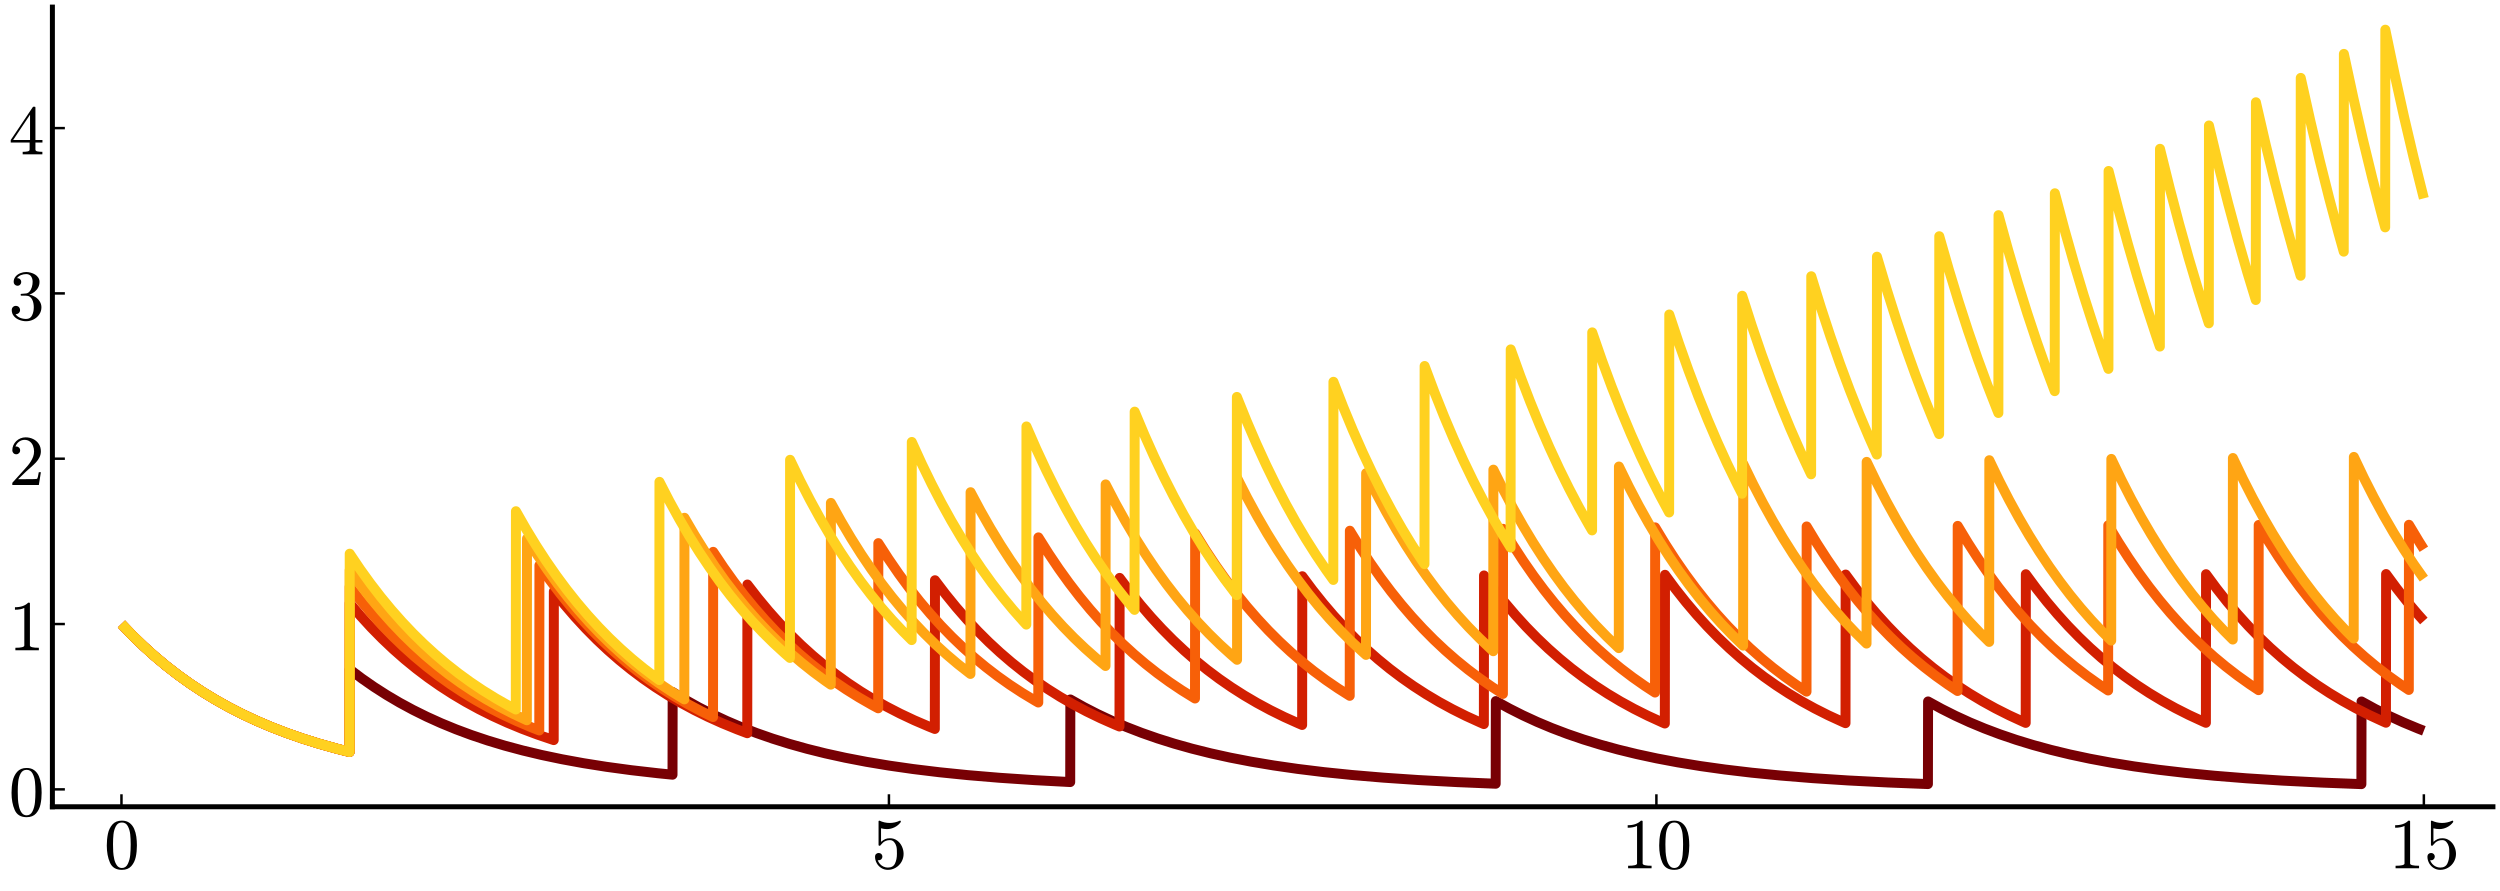 <?xml version="1.0" encoding="utf-8" standalone="no"?>
<!DOCTYPE svg PUBLIC "-//W3C//DTD SVG 1.1//EN"
  "http://www.w3.org/Graphics/SVG/1.1/DTD/svg11.dtd">
<svg xmlns:xlink="http://www.w3.org/1999/xlink" width="1002.24pt" height="357.12pt" viewBox="0 0 1002.24 357.12" xmlns="http://www.w3.org/2000/svg" version="1.1">
 <defs>
  <style type="text/css">*{stroke-linejoin: round; stroke-linecap: butt}</style>
 </defs>
 <g id="figure_1">
  <g id="patch_1">
   <path d="M 0 357.12 
L 1002.24 357.12 
L 1002.24 0 
L 0 0 
L 0 357.12 
z
" style="fill: none"/>
  </g>
  <g id="axes_1">
   <g id="patch_2">
    <path d="M 21.005 323.425 
L 999.405 323.425 
L 999.405 2.835 
L 21.005 2.835 
L 21.005 323.425 
z
" style="fill: none"/>
   </g>
   <g id="line2d_1">
    <path d="M 48.695 250.171 
L 53.064 254.714 
L 57.495 259.002 
L 62.048 263.099 
L 66.663 266.954 
L 71.402 270.622 
L 76.263 274.103 
L 81.247 277.397 
L 86.354 280.507 
L 91.646 283.469 
L 97.123 286.277 
L 102.784 288.929 
L 108.692 291.448 
L 114.845 293.827 
L 121.245 296.061 
L 127.952 298.166 
L 135.028 300.152 
L 140.136 301.45 
L 140.197 268.345 
L 140.259 268.393 
L 145.058 271.999 
L 149.981 275.416 
L 155.027 278.647 
L 160.196 281.692 
L 165.55 284.588 
L 171.088 287.33 
L 176.81 289.915 
L 182.779 292.368 
L 188.994 294.681 
L 195.517 296.87 
L 202.347 298.927 
L 209.547 300.861 
L 217.177 302.679 
L 225.238 304.369 
L 233.853 305.947 
L 243.083 307.409 
L 253.052 308.761 
L 263.882 310.001 
L 269.605 310.573 
L 269.666 277.458 
L 269.728 277.496 
L 274.835 280.599 
L 280.127 283.553 
L 285.604 286.354 
L 291.265 288.999 
L 297.172 291.511 
L 303.326 293.884 
L 309.725 296.113 
L 316.432 298.212 
L 323.509 300.193 
L 330.955 302.045 
L 338.893 303.788 
L 347.323 305.409 
L 356.368 306.918 
L 366.091 308.31 
L 376.613 309.589 
L 388.059 310.753 
L 400.673 311.808 
L 414.703 312.754 
L 429.041 313.521 
L 429.102 280.419 
L 429.164 280.455 
L 434.456 283.421 
L 439.932 286.233 
L 445.594 288.889 
L 451.501 291.411 
L 457.654 293.793 
L 464.054 296.031 
L 470.761 298.139 
L 477.838 300.128 
L 485.283 301.988 
L 493.16 303.725 
L 501.59 305.353 
L 510.574 306.86 
L 520.235 308.253 
L 530.696 309.534 
L 542.08 310.701 
L 554.633 311.761 
L 568.54 312.709 
L 584.17 313.547 
L 599.615 314.191 
L 599.676 281.066 
L 599.738 281.102 
L 605.03 284.014 
L 610.506 286.776 
L 616.229 289.411 
L 622.137 291.885 
L 628.29 294.223 
L 634.751 296.438 
L 641.52 298.522 
L 648.658 300.485 
L 656.165 302.318 
L 664.165 304.04 
L 672.656 305.64 
L 681.764 307.126 
L 691.548 308.496 
L 702.193 309.759 
L 713.823 310.911 
L 726.622 311.95 
L 740.837 312.877 
L 756.897 313.697 
L 772.896 314.327 
L 772.958 281.211 
L 773.019 281.246 
L 778.373 284.179 
L 783.911 286.956 
L 789.634 289.575 
L 795.603 292.059 
L 801.818 294.402 
L 808.279 296.599 
L 815.048 298.667 
L 822.186 300.614 
L 829.754 302.446 
L 837.754 304.153 
L 846.307 305.748 
L 855.476 307.229 
L 865.321 308.592 
L 876.028 309.846 
L 887.72 310.988 
L 900.581 312.018 
L 914.918 312.938 
L 931.102 313.749 
L 946.67 314.352 
L 946.732 281.221 
L 946.793 281.256 
L 952.147 284.188 
L 957.685 286.965 
L 963.408 289.583 
L 969.376 292.066 
L 971.715 292.975 
L 971.715 292.975 
" clip-path="url(#pe99bcd32a8)" style="fill: none; stroke: #780004; stroke-width: 4"/>
   </g>
   <g id="matplotlib.axis_1">
    <g id="xtick_1">
     <g id="line2d_2">
      <defs>
       <path id="m50294cbe0a" d="M 0 0 
L 0 -5 
" style="stroke: #000000"/>
      </defs>
      <g>
       <use xlink:href="#m50294cbe0a" x="48.695" y="323.425" style="stroke: #000000"/>
      </g>
     </g>
     <g id="text_1">
      <!-- $0$ -->
      <g transform="translate(41.695 348.201) scale(0.28 -0.28)">
       <defs>
        <path id="Cmr10-30" d="M 1600 -141 
Q 816 -141 533 504 
Q 250 1150 250 2041 
Q 250 2597 351 3087 
Q 453 3578 754 3920 
Q 1056 4263 1600 4263 
Q 2022 4263 2290 4056 
Q 2559 3850 2700 3523 
Q 2841 3197 2892 2823 
Q 2944 2450 2944 2041 
Q 2944 1491 2842 1011 
Q 2741 531 2444 195 
Q 2147 -141 1600 -141 
z
M 1600 25 
Q 1956 25 2131 390 
Q 2306 756 2347 1200 
Q 2388 1644 2388 2144 
Q 2388 2625 2347 3031 
Q 2306 3438 2132 3767 
Q 1959 4097 1600 4097 
Q 1238 4097 1063 3765 
Q 888 3434 847 3029 
Q 806 2625 806 2144 
Q 806 1788 823 1472 
Q 841 1156 916 820 
Q 991 484 1158 254 
Q 1325 25 1600 25 
z
" transform="scale(0.016)"/>
       </defs>
       <use xlink:href="#Cmr10-30" transform="translate(0 0.391)"/>
      </g>
     </g>
    </g>
    <g id="xtick_2">
     <g id="line2d_3">
      <g>
       <use xlink:href="#m50294cbe0a" x="356.368" y="323.425" style="stroke: #000000"/>
      </g>
     </g>
     <g id="text_2">
      <!-- $5$ -->
      <g transform="translate(349.368 348.201) scale(0.28 -0.28)">
       <defs>
        <path id="Cmr10-35" d="M 556 728 
Q 622 541 758 387 
Q 894 234 1080 148 
Q 1266 63 1466 63 
Q 1928 63 2103 422 
Q 2278 781 2278 1294 
Q 2278 1516 2270 1667 
Q 2263 1819 2228 1959 
Q 2169 2184 2020 2353 
Q 1872 2522 1656 2522 
Q 1441 2522 1286 2456 
Q 1131 2391 1034 2303 
Q 938 2216 863 2119 
Q 788 2022 769 2016 
L 697 2016 
Q 681 2016 657 2036 
Q 634 2056 634 2075 
L 634 4213 
Q 634 4228 654 4245 
Q 675 4263 697 4263 
L 716 4263 
Q 1147 4056 1631 4056 
Q 2106 4056 2547 4263 
L 2566 4263 
Q 2588 4263 2606 4247 
Q 2625 4231 2625 4213 
L 2625 4153 
Q 2625 4122 2613 4122 
Q 2394 3831 2064 3668 
Q 1734 3506 1381 3506 
Q 1125 3506 856 3578 
L 856 2369 
Q 1069 2541 1236 2614 
Q 1403 2688 1663 2688 
Q 2016 2688 2295 2484 
Q 2575 2281 2725 1954 
Q 2875 1628 2875 1288 
Q 2875 903 2686 575 
Q 2497 247 2172 53 
Q 1847 -141 1466 -141 
Q 1150 -141 886 21 
Q 622 184 470 459 
Q 319 734 319 1044 
Q 319 1188 412 1278 
Q 506 1369 647 1369 
Q 788 1369 883 1276 
Q 978 1184 978 1044 
Q 978 906 883 811 
Q 788 716 647 716 
Q 625 716 597 720 
Q 569 725 556 728 
z
" transform="scale(0.016)"/>
       </defs>
       <use xlink:href="#Cmr10-35" transform="translate(0 0.391)"/>
      </g>
     </g>
    </g>
    <g id="xtick_3">
     <g id="line2d_4">
      <g>
       <use xlink:href="#m50294cbe0a" x="664.042" y="323.425" style="stroke: #000000"/>
      </g>
     </g>
     <g id="text_3">
      <!-- $10$ -->
      <g transform="translate(650.042 348.201) scale(0.28 -0.28)">
       <defs>
        <path id="Cmr10-31" d="M 594 0 
L 594 225 
Q 1394 225 1394 428 
L 1394 3788 
Q 1063 3628 556 3628 
L 556 3853 
Q 1341 3853 1741 4263 
L 1831 4263 
Q 1853 4263 1873 4245 
Q 1894 4228 1894 4206 
L 1894 428 
Q 1894 225 2694 225 
L 2694 0 
L 594 0 
z
" transform="scale(0.016)"/>
       </defs>
       <use xlink:href="#Cmr10-31" transform="translate(0 0.391)"/>
       <use xlink:href="#Cmr10-30" transform="translate(50 0.391)"/>
      </g>
     </g>
    </g>
    <g id="xtick_4">
     <g id="line2d_5">
      <g>
       <use xlink:href="#m50294cbe0a" x="971.715" y="323.425" style="stroke: #000000"/>
      </g>
     </g>
     <g id="text_4">
      <!-- $15$ -->
      <g transform="translate(957.715 348.201) scale(0.28 -0.28)">
       <use xlink:href="#Cmr10-31" transform="translate(0 0.391)"/>
       <use xlink:href="#Cmr10-35" transform="translate(50 0.391)"/>
      </g>
     </g>
    </g>
   </g>
   <g id="matplotlib.axis_2">
    <g id="ytick_1">
     <g id="line2d_6">
      <defs>
       <path id="m5286bf1b55" d="M 0 0 
L 5 0 
" style="stroke: #000000"/>
      </defs>
      <g>
       <use xlink:href="#m5286bf1b55" x="21.005" y="316.446" style="stroke: #000000"/>
      </g>
     </g>
     <g id="text_5">
      <!-- $0$ -->
      <g transform="translate(3.505 327.084) scale(0.28 -0.28)">
       <use xlink:href="#Cmr10-30" transform="translate(0 0.391)"/>
      </g>
     </g>
    </g>
    <g id="ytick_2">
     <g id="line2d_7">
      <g>
       <use xlink:href="#m5286bf1b55" x="21.005" y="250.171" style="stroke: #000000"/>
      </g>
     </g>
     <g id="text_6">
      <!-- $1$ -->
      <g transform="translate(3.505 260.809) scale(0.28 -0.28)">
       <use xlink:href="#Cmr10-31" transform="translate(0 0.391)"/>
      </g>
     </g>
    </g>
    <g id="ytick_3">
     <g id="line2d_8">
      <g>
       <use xlink:href="#m5286bf1b55" x="21.005" y="183.896" style="stroke: #000000"/>
      </g>
     </g>
     <g id="text_7">
      <!-- $2$ -->
      <g transform="translate(3.505 194.534) scale(0.28 -0.28)">
       <defs>
        <path id="Cmr10-32" d="M 319 0 
L 319 172 
Q 319 188 331 206 
L 1325 1306 
Q 1550 1550 1690 1715 
Q 1831 1881 1968 2097 
Q 2106 2313 2186 2536 
Q 2266 2759 2266 3009 
Q 2266 3272 2169 3511 
Q 2072 3750 1880 3894 
Q 1688 4038 1416 4038 
Q 1138 4038 916 3870 
Q 694 3703 603 3438 
Q 628 3444 672 3444 
Q 816 3444 917 3347 
Q 1019 3250 1019 3097 
Q 1019 2950 917 2848 
Q 816 2747 672 2747 
Q 522 2747 420 2851 
Q 319 2956 319 3097 
Q 319 3338 409 3548 
Q 500 3759 670 3923 
Q 841 4088 1055 4175 
Q 1269 4263 1509 4263 
Q 1875 4263 2190 4108 
Q 2506 3953 2690 3670 
Q 2875 3388 2875 3009 
Q 2875 2731 2753 2481 
Q 2631 2231 2440 2026 
Q 2250 1822 1953 1562 
Q 1656 1303 1563 1216 
L 838 519 
L 1453 519 
Q 1906 519 2211 526 
Q 2516 534 2534 550 
Q 2609 631 2688 1141 
L 2875 1141 
L 2694 0 
L 319 0 
z
" transform="scale(0.016)"/>
       </defs>
       <use xlink:href="#Cmr10-32" transform="translate(0 0.391)"/>
      </g>
     </g>
    </g>
    <g id="ytick_4">
     <g id="line2d_9">
      <g>
       <use xlink:href="#m5286bf1b55" x="21.005" y="117.622" style="stroke: #000000"/>
      </g>
     </g>
     <g id="text_8">
      <!-- $3$ -->
      <g transform="translate(3.505 128.259) scale(0.28 -0.28)">
       <defs>
        <path id="Cmr10-33" d="M 609 494 
Q 759 275 1012 169 
Q 1266 63 1556 63 
Q 1928 63 2084 380 
Q 2241 697 2241 1100 
Q 2241 1281 2208 1462 
Q 2175 1644 2097 1800 
Q 2019 1956 1883 2050 
Q 1747 2144 1550 2144 
L 1125 2144 
Q 1069 2144 1069 2203 
L 1069 2259 
Q 1069 2309 1125 2309 
L 1478 2338 
Q 1703 2338 1851 2506 
Q 2000 2675 2069 2917 
Q 2138 3159 2138 3378 
Q 2138 3684 1994 3881 
Q 1850 4078 1556 4078 
Q 1313 4078 1091 3986 
Q 869 3894 738 3706 
Q 750 3709 759 3711 
Q 769 3713 781 3713 
Q 925 3713 1022 3613 
Q 1119 3513 1119 3372 
Q 1119 3234 1022 3134 
Q 925 3034 781 3034 
Q 641 3034 541 3134 
Q 441 3234 441 3372 
Q 441 3647 606 3850 
Q 772 4053 1033 4158 
Q 1294 4263 1556 4263 
Q 1750 4263 1965 4205 
Q 2181 4147 2356 4039 
Q 2531 3931 2642 3762 
Q 2753 3594 2753 3378 
Q 2753 3109 2633 2881 
Q 2513 2653 2303 2487 
Q 2094 2322 1844 2241 
Q 2122 2188 2372 2031 
Q 2622 1875 2773 1631 
Q 2925 1388 2925 1106 
Q 2925 753 2731 467 
Q 2538 181 2222 20 
Q 1906 -141 1556 -141 
Q 1256 -141 954 -26 
Q 653 88 461 316 
Q 269 544 269 863 
Q 269 1022 375 1128 
Q 481 1234 641 1234 
Q 744 1234 830 1186 
Q 916 1138 964 1050 
Q 1013 963 1013 863 
Q 1013 706 903 600 
Q 794 494 641 494 
L 609 494 
z
" transform="scale(0.016)"/>
       </defs>
       <use xlink:href="#Cmr10-33" transform="translate(0 0.391)"/>
      </g>
     </g>
    </g>
    <g id="ytick_5">
     <g id="line2d_10">
      <g>
       <use xlink:href="#m5286bf1b55" x="21.005" y="51.347" style="stroke: #000000"/>
      </g>
     </g>
     <g id="text_9">
      <!-- $4$ -->
      <g transform="translate(3.505 61.985) scale(0.28 -0.28)">
       <defs>
        <path id="Cmr10-34" d="M 178 1056 
L 178 1281 
L 2156 4231 
Q 2178 4263 2222 4263 
L 2316 4263 
Q 2388 4263 2388 4191 
L 2388 1281 
L 3016 1281 
L 3016 1056 
L 2388 1056 
L 2388 428 
Q 2388 297 2575 261 
Q 2763 225 3009 225 
L 3009 0 
L 1247 0 
L 1247 225 
Q 1494 225 1681 261 
Q 1869 297 1869 428 
L 1869 1056 
L 178 1056 
z
M 391 1281 
L 1906 1281 
L 1906 3547 
L 391 1281 
z
" transform="scale(0.016)"/>
       </defs>
       <use xlink:href="#Cmr10-34" transform="translate(0 0.391)"/>
      </g>
     </g>
    </g>
   </g>
   <g id="line2d_11">
    <path d="M 48.695 250.171 
L 53.064 254.714 
L 57.495 259.002 
L 62.048 263.099 
L 66.663 266.954 
L 71.402 270.622 
L 76.263 274.103 
L 81.247 277.397 
L 86.354 280.507 
L 91.646 283.469 
L 97.123 286.277 
L 102.784 288.929 
L 108.692 291.448 
L 114.845 293.827 
L 121.245 296.061 
L 127.952 298.166 
L 135.028 300.152 
L 140.136 301.45 
L 140.197 241.85 
L 140.259 241.925 
L 144.505 246.893 
L 148.812 251.595 
L 153.181 256.04 
L 157.673 260.293 
L 162.227 264.298 
L 166.903 268.114 
L 171.641 271.696 
L 176.503 275.095 
L 181.549 278.351 
L 186.717 281.42 
L 192.071 284.339 
L 197.609 287.102 
L 203.332 289.708 
L 209.301 292.18 
L 215.516 294.511 
L 221.977 296.697 
L 222.038 237.095 
L 222.1 237.174 
L 226.284 242.386 
L 230.53 247.324 
L 234.838 251.997 
L 239.268 256.474 
L 243.76 260.696 
L 248.314 264.672 
L 252.99 268.461 
L 257.79 272.062 
L 262.713 275.474 
L 267.759 278.7 
L 272.927 281.741 
L 278.281 284.633 
L 283.819 287.371 
L 289.542 289.953 
L 295.511 292.402 
L 299.572 293.938 
L 299.633 234.34 
L 299.695 234.422 
L 303.879 239.814 
L 308.125 244.923 
L 312.433 249.759 
L 316.802 254.329 
L 321.232 258.645 
L 325.786 262.768 
L 330.401 266.646 
L 335.139 270.337 
L 340 273.839 
L 344.985 277.154 
L 350.092 280.284 
L 355.384 283.264 
L 360.86 286.089 
L 366.522 288.758 
L 372.367 291.267 
L 374.767 292.23 
L 374.829 232.623 
L 374.89 232.707 
L 379.075 238.212 
L 383.321 243.428 
L 387.628 248.364 
L 391.997 253.03 
L 396.427 257.436 
L 400.919 261.59 
L 405.535 265.554 
L 410.211 269.278 
L 415.011 272.818 
L 419.934 276.172 
L 424.98 279.343 
L 430.21 282.366 
L 435.625 285.237 
L 441.225 287.952 
L 447.009 290.508 
L 448.793 291.249 
L 448.855 231.68 
L 448.917 231.764 
L 453.101 237.331 
L 457.285 242.532 
L 461.531 247.46 
L 465.839 252.124 
L 470.269 256.593 
L 474.761 260.806 
L 479.315 264.775 
L 483.991 268.556 
L 488.791 272.15 
L 493.714 275.555 
L 498.76 278.775 
L 503.928 281.81 
L 509.282 284.696 
L 514.82 287.428 
L 520.543 290.005 
L 522.02 290.632 
L 522.081 231.011 
L 522.143 231.097 
L 526.266 236.628 
L 530.45 241.875 
L 534.696 246.847 
L 539.003 251.552 
L 543.372 256 
L 547.864 260.255 
L 552.418 264.263 
L 557.094 268.082 
L 561.833 271.666 
L 566.694 275.068 
L 571.74 278.325 
L 576.909 281.397 
L 582.262 284.317 
L 587.8 287.082 
L 593.523 289.69 
L 594.877 290.272 
L 594.938 230.703 
L 595 230.789 
L 599.123 236.34 
L 603.307 241.606 
L 607.553 246.596 
L 611.86 251.318 
L 616.229 255.782 
L 620.721 260.053 
L 625.275 264.075 
L 629.951 267.908 
L 634.69 271.505 
L 639.551 274.919 
L 644.535 278.15 
L 649.704 281.235 
L 655.058 284.169 
L 660.596 286.947 
L 666.318 289.567 
L 667.426 290.046 
L 667.488 230.439 
L 667.549 230.525 
L 671.672 236.093 
L 675.856 241.376 
L 680.102 246.381 
L 684.41 251.118 
L 688.779 255.595 
L 693.271 259.879 
L 697.824 263.914 
L 702.501 267.758 
L 707.239 271.367 
L 712.1 274.791 
L 717.084 278.032 
L 722.253 281.127 
L 727.545 284.037 
L 733.022 286.797 
L 738.745 289.43 
L 739.852 289.912 
L 739.914 230.338 
L 739.975 230.424 
L 744.098 235.999 
L 748.283 241.287 
L 752.528 246.299 
L 756.836 251.041 
L 761.205 255.524 
L 765.697 259.813 
L 770.25 263.852 
L 774.927 267.701 
L 779.665 271.314 
L 784.526 274.742 
L 789.511 277.987 
L 794.68 281.085 
L 799.972 283.999 
L 805.448 286.762 
L 811.171 289.398 
L 812.094 289.801 
L 812.155 230.209 
L 812.217 230.296 
L 816.34 235.879 
L 820.524 241.175 
L 824.77 246.194 
L 829.077 250.943 
L 833.446 255.433 
L 837.877 259.671 
L 842.43 263.721 
L 847.046 267.531 
L 851.784 271.156 
L 856.645 274.596 
L 861.629 277.852 
L 866.798 280.962 
L 872.09 283.886 
L 877.567 286.658 
L 883.228 289.277 
L 884.336 289.761 
L 884.397 230.195 
L 884.459 230.281 
L 888.581 235.865 
L 892.766 241.162 
L 897.012 246.181 
L 901.319 250.932 
L 905.688 255.422 
L 910.119 259.661 
L 914.672 263.712 
L 919.287 267.522 
L 924.025 271.148 
L 928.887 274.589 
L 933.871 277.845 
L 939.04 280.955 
L 944.332 283.88 
L 949.808 286.653 
L 955.47 289.272 
L 956.516 289.73 
L 956.577 230.134 
L 956.639 230.22 
L 960.762 235.808 
L 964.946 241.109 
L 969.192 246.132 
L 971.715 248.957 
L 971.715 248.957 
" clip-path="url(#pe99bcd32a8)" style="fill: none; stroke: #d21f01; stroke-width: 4"/>
   </g>
   <g id="patch_3">
    <path d="M 21.005 323.425 
L 21.005 2.835 
" style="fill: none; stroke: #000000; stroke-width: 2; stroke-linejoin: miter; stroke-linecap: square"/>
   </g>
   <g id="patch_4">
    <path d="M 21.005 323.425 
L 999.405 323.425 
" style="fill: none; stroke: #000000; stroke-width: 2; stroke-linejoin: miter; stroke-linecap: square"/>
   </g>
   <g id="line2d_12">
    <path d="M 48.695 250.171 
L 53.064 254.714 
L 57.495 259.002 
L 62.048 263.099 
L 66.663 266.954 
L 71.402 270.622 
L 76.263 274.103 
L 81.247 277.397 
L 86.354 280.507 
L 91.646 283.469 
L 97.123 286.277 
L 102.784 288.929 
L 108.692 291.448 
L 114.845 293.827 
L 121.245 296.061 
L 127.952 298.166 
L 135.028 300.152 
L 140.136 301.45 
L 140.197 235.226 
L 140.259 235.307 
L 144.443 240.641 
L 148.689 245.695 
L 152.996 250.479 
L 157.365 255 
L 161.796 259.269 
L 166.349 263.347 
L 170.965 267.184 
L 175.703 270.834 
L 180.564 274.299 
L 185.548 277.578 
L 190.656 280.674 
L 195.948 283.622 
L 201.424 286.417 
L 207.085 289.056 
L 212.993 291.564 
L 216.193 292.824 
L 216.254 226.617 
L 216.316 226.707 
L 220.438 232.522 
L 224.623 238.04 
L 228.869 243.267 
L 233.115 248.146 
L 237.483 252.827 
L 241.914 257.247 
L 246.406 261.414 
L 251.021 265.391 
L 255.698 269.127 
L 260.497 272.678 
L 265.42 276.043 
L 270.466 279.224 
L 275.697 282.257 
L 281.112 285.137 
L 285.85 287.457 
L 285.911 221.233 
L 285.973 221.328 
L 290.034 227.403 
L 294.157 233.174 
L 298.341 238.648 
L 302.587 243.835 
L 306.895 248.744 
L 311.264 253.384 
L 315.694 257.765 
L 320.186 261.896 
L 324.801 265.838 
L 329.478 269.541 
L 334.277 273.061 
L 339.2 276.396 
L 344.308 279.586 
L 349.538 282.59 
L 352.061 283.95 
L 352.123 217.743 
L 352.184 217.842 
L 356.245 224.139 
L 360.368 230.121 
L 364.491 235.715 
L 368.675 241.023 
L 372.921 246.051 
L 377.229 250.81 
L 381.598 255.309 
L 386.028 259.556 
L 390.582 263.614 
L 395.197 267.431 
L 399.935 271.064 
L 404.796 274.511 
L 409.78 277.774 
L 414.949 280.89 
L 416.242 281.629 
L 416.303 215.438 
L 416.365 215.539 
L 420.426 221.984 
L 424.487 228.017 
L 428.61 233.747 
L 432.794 239.184 
L 437.04 244.335 
L 441.348 249.21 
L 445.717 253.819 
L 450.147 258.169 
L 454.639 262.272 
L 459.254 266.186 
L 463.992 269.911 
L 468.792 273.403 
L 473.715 276.712 
L 478.822 279.877 
L 479.068 280.023 
L 479.13 213.802 
L 479.192 213.905 
L 483.253 220.454 
L 487.314 226.585 
L 491.437 232.408 
L 495.621 237.933 
L 499.867 243.168 
L 504.113 248.053 
L 508.482 252.741 
L 512.913 257.166 
L 517.405 261.34 
L 522.02 265.321 
L 526.696 269.063 
L 531.496 272.618 
L 536.419 275.988 
L 541.095 278.949 
L 541.157 212.768 
L 541.218 212.871 
L 545.28 219.487 
L 549.341 225.679 
L 553.464 231.561 
L 557.648 237.142 
L 561.833 242.355 
L 566.078 247.295 
L 570.386 251.97 
L 574.816 256.449 
L 579.308 260.673 
L 583.862 264.651 
L 588.539 268.442 
L 593.338 272.044 
L 598.261 275.457 
L 602.507 278.19 
L 602.568 212.005 
L 602.63 212.11 
L 606.63 218.676 
L 610.691 224.92 
L 614.814 230.852 
L 618.937 236.399 
L 623.121 241.661 
L 627.367 246.647 
L 631.674 251.366 
L 636.043 255.826 
L 640.535 260.094 
L 645.089 264.113 
L 649.766 267.943 
L 654.504 271.538 
L 659.365 274.949 
L 663.488 277.638 
L 663.549 211.422 
L 663.611 211.527 
L 667.611 218.13 
L 671.672 224.409 
L 675.795 230.374 
L 679.918 235.951 
L 684.102 241.243 
L 688.348 246.257 
L 692.655 251.002 
L 697.024 255.488 
L 701.516 259.779 
L 706.07 263.821 
L 710.685 267.624 
L 715.423 271.242 
L 720.284 274.676 
L 724.222 277.265 
L 724.284 211.056 
L 724.346 211.162 
L 728.345 217.788 
L 732.407 224.089 
L 736.529 230.074 
L 740.652 235.671 
L 744.837 240.981 
L 749.082 246.013 
L 753.39 250.775 
L 757.759 255.276 
L 762.189 259.525 
L 766.743 263.585 
L 771.358 267.405 
L 776.096 271.039 
L 780.957 274.488 
L 784.773 277.011 
L 784.834 210.822 
L 784.896 210.927 
L 788.895 217.568 
L 792.957 223.883 
L 797.079 229.882 
L 801.202 235.491 
L 805.387 240.813 
L 809.633 245.856 
L 813.94 250.628 
L 818.309 255.139 
L 822.739 259.398 
L 827.293 263.467 
L 831.908 267.295 
L 836.646 270.938 
L 841.507 274.395 
L 845.138 276.804 
L 845.2 210.583 
L 845.261 210.689 
L 849.261 217.344 
L 853.322 223.674 
L 857.445 229.686 
L 861.568 235.308 
L 865.752 240.642 
L 869.998 245.696 
L 874.305 250.479 
L 878.674 255.001 
L 883.105 259.269 
L 887.658 263.348 
L 892.274 267.184 
L 897.012 270.835 
L 901.873 274.3 
L 905.442 276.675 
L 905.504 210.459 
L 905.565 210.565 
L 909.565 217.229 
L 913.626 223.565 
L 917.749 229.585 
L 921.872 235.214 
L 926.056 240.554 
L 930.302 245.614 
L 934.609 250.402 
L 938.978 254.929 
L 943.409 259.203 
L 947.962 263.286 
L 952.577 267.127 
L 957.316 270.782 
L 962.177 274.25 
L 965.684 276.588 
L 965.746 210.385 
L 965.807 210.491 
L 969.807 217.159 
L 971.715 220.189 
L 971.715 220.189 
" clip-path="url(#pe99bcd32a8)" style="fill: none; stroke: #f76008; stroke-width: 4"/>
   </g>
   <g id="line2d_13">
    <path d="M 48.695 250.171 
L 53.064 254.714 
L 57.495 259.002 
L 62.048 263.099 
L 66.663 266.954 
L 71.402 270.622 
L 76.263 274.103 
L 81.247 277.397 
L 86.354 280.507 
L 91.646 283.469 
L 97.123 286.277 
L 102.784 288.929 
L 108.692 291.448 
L 114.845 293.827 
L 121.245 296.061 
L 127.952 298.166 
L 135.028 300.152 
L 140.136 301.45 
L 140.197 228.602 
L 140.259 228.69 
L 144.382 234.377 
L 148.566 239.772 
L 152.812 244.884 
L 157.119 249.722 
L 161.488 254.295 
L 165.919 258.613 
L 170.472 262.738 
L 175.087 266.619 
L 179.826 270.312 
L 184.687 273.816 
L 189.671 277.133 
L 194.778 280.264 
L 200.07 283.246 
L 205.547 286.073 
L 211.208 288.742 
L 211.27 215.926 
L 211.331 216.026 
L 215.393 222.44 
L 219.454 228.444 
L 223.577 234.147 
L 227.761 239.557 
L 232.007 244.684 
L 236.314 249.535 
L 240.683 254.121 
L 245.114 258.451 
L 249.606 262.534 
L 254.221 266.429 
L 258.959 270.136 
L 263.82 273.654 
L 268.805 276.983 
L 273.912 280.126 
L 274.343 280.38 
L 274.404 207.579 
L 274.466 207.688 
L 278.466 214.532 
L 282.527 221.042 
L 286.588 227.135 
L 290.711 232.923 
L 294.895 238.414 
L 299.141 243.616 
L 303.449 248.54 
L 307.818 253.194 
L 312.248 257.588 
L 316.74 261.732 
L 321.355 265.685 
L 326.032 269.4 
L 330.832 272.93 
L 333.047 274.469 
L 333.108 201.612 
L 333.17 201.726 
L 337.17 208.946 
L 341.169 215.711 
L 345.231 222.145 
L 349.292 228.168 
L 353.415 233.889 
L 357.599 239.316 
L 361.845 244.459 
L 366.152 249.325 
L 370.521 253.926 
L 374.952 258.269 
L 379.444 262.365 
L 384.059 266.272 
L 388.797 269.991 
L 389.043 270.176 
L 389.105 197.326 
L 389.166 197.445 
L 393.105 204.822 
L 397.104 211.847 
L 401.104 218.43 
L 405.165 224.69 
L 409.288 230.636 
L 413.411 236.197 
L 417.595 241.472 
L 421.841 246.471 
L 426.149 251.202 
L 430.518 255.674 
L 435.01 259.952 
L 439.563 263.982 
L 443.194 266.987 
L 443.255 194.2 
L 443.317 194.322 
L 447.255 201.893 
L 451.255 209.102 
L 455.255 215.858 
L 459.316 222.282 
L 463.377 228.296 
L 467.5 234.009 
L 471.684 239.428 
L 475.93 244.563 
L 480.238 249.423 
L 484.607 254.017 
L 489.037 258.354 
L 493.529 262.443 
L 495.929 264.509 
L 495.99 191.713 
L 496.052 191.837 
L 499.99 199.562 
L 503.99 206.918 
L 507.99 213.811 
L 512.051 220.366 
L 516.112 226.503 
L 520.235 232.332 
L 524.42 237.861 
L 528.665 243.101 
L 532.911 247.991 
L 537.28 252.683 
L 541.711 257.112 
L 546.203 261.289 
L 547.618 262.543 
L 547.68 189.697 
L 547.741 189.824 
L 551.679 197.674 
L 555.618 205.037 
L 559.617 212.048 
L 563.617 218.618 
L 567.678 224.866 
L 571.801 230.801 
L 575.924 236.351 
L 580.108 241.617 
L 584.354 246.606 
L 588.662 251.327 
L 593.031 255.791 
L 597.523 260.061 
L 598.63 261.067 
L 598.692 188.287 
L 598.753 188.415 
L 602.692 196.352 
L 606.63 203.797 
L 610.63 210.887 
L 614.629 217.53 
L 618.691 223.847 
L 622.813 229.848 
L 626.936 235.46 
L 631.121 240.784 
L 635.366 245.829 
L 639.674 250.603 
L 644.043 255.116 
L 648.473 259.376 
L 648.966 259.831 
L 649.027 187.032 
L 649.089 187.162 
L 653.027 195.177 
L 656.965 202.695 
L 660.965 209.853 
L 664.965 216.562 
L 669.026 222.941 
L 673.087 228.913 
L 677.21 234.586 
L 681.394 239.967 
L 685.64 245.066 
L 689.948 249.892 
L 694.317 254.453 
L 698.747 258.76 
L 698.809 258.818 
L 698.87 185.988 
L 698.932 186.118 
L 702.87 194.198 
L 706.808 201.777 
L 710.808 208.993 
L 714.808 215.755 
L 718.869 222.186 
L 722.93 228.207 
L 727.053 233.925 
L 731.237 239.35 
L 735.483 244.49 
L 739.791 249.355 
L 744.16 253.953 
L 748.283 258.003 
L 748.344 185.164 
L 748.406 185.295 
L 752.344 193.426 
L 756.282 201.052 
L 760.282 208.314 
L 764.282 215.119 
L 768.343 221.591 
L 772.404 227.649 
L 776.527 233.404 
L 780.711 238.863 
L 784.957 244.036 
L 789.265 248.931 
L 793.634 253.558 
L 797.449 257.339 
L 797.51 184.5 
L 797.572 184.632 
L 801.51 192.804 
L 805.448 200.469 
L 809.448 207.768 
L 813.448 214.607 
L 817.509 221.112 
L 821.57 227.201 
L 825.693 232.984 
L 829.877 238.471 
L 834.123 243.67 
L 838.431 248.59 
L 842.8 253.241 
L 846.369 256.802 
L 846.43 183.979 
L 846.492 184.112 
L 850.43 192.316 
L 854.368 200.011 
L 858.368 207.339 
L 862.368 214.205 
L 866.429 220.735 
L 870.49 226.848 
L 874.613 232.655 
L 878.797 238.163 
L 883.043 243.382 
L 887.351 248.322 
L 891.72 252.991 
L 895.104 256.387 
L 895.166 183.616 
L 895.227 183.748 
L 899.165 191.975 
L 903.104 199.691 
L 907.103 207.039 
L 911.103 213.924 
L 915.164 220.472 
L 919.226 226.602 
L 923.349 232.424 
L 927.533 237.948 
L 931.779 243.182 
L 936.025 248.066 
L 940.394 252.753 
L 943.593 255.98 
L 943.655 183.182 
L 943.717 183.316 
L 947.655 191.569 
L 951.593 199.311 
L 955.593 206.682 
L 959.592 213.59 
L 963.654 220.159 
L 967.715 226.309 
L 971.715 231.982 
L 971.715 231.982 
" clip-path="url(#pe99bcd32a8)" style="fill: none; stroke: #ffa514; stroke-width: 4"/>
   </g>
   <g id="line2d_14">
    <path d="M 48.695 250.171 
L 53.064 254.714 
L 57.495 259.002 
L 62.048 263.099 
L 66.663 266.954 
L 71.402 270.622 
L 76.263 274.103 
L 81.247 277.397 
L 86.354 280.507 
L 91.646 283.469 
L 97.123 286.277 
L 102.784 288.929 
L 108.692 291.448 
L 114.845 293.827 
L 121.245 296.061 
L 127.952 298.166 
L 135.028 300.152 
L 140.136 301.45 
L 140.197 221.978 
L 140.259 222.073 
L 144.32 228.1 
L 148.443 233.826 
L 152.627 239.257 
L 156.873 244.403 
L 161.181 249.274 
L 165.55 253.878 
L 169.98 258.224 
L 174.472 262.323 
L 179.087 266.234 
L 183.825 269.955 
L 188.625 273.444 
L 193.548 276.75 
L 198.655 279.912 
L 203.886 282.889 
L 206.778 284.429 
L 206.839 204.948 
L 206.901 205.059 
L 210.901 212.069 
L 214.9 218.638 
L 218.962 224.885 
L 223.084 230.818 
L 227.207 236.367 
L 231.392 241.632 
L 235.637 246.62 
L 239.945 251.341 
L 244.314 255.803 
L 248.806 260.072 
L 253.359 264.093 
L 258.036 267.924 
L 262.774 271.52 
L 264.313 272.63 
L 264.374 193.17 
L 264.436 193.293 
L 268.374 200.928 
L 272.374 208.198 
L 276.373 215.01 
L 280.435 221.488 
L 284.496 227.553 
L 288.619 233.314 
L 292.803 238.779 
L 297.049 243.957 
L 301.356 248.858 
L 305.725 253.49 
L 310.156 257.864 
L 314.648 261.988 
L 316.679 263.756 
L 316.74 184.336 
L 316.802 184.468 
L 320.74 192.65 
L 324.678 200.325 
L 328.678 207.633 
L 332.678 214.481 
L 336.739 220.993 
L 340.8 227.09 
L 344.923 232.88 
L 349.107 238.374 
L 353.353 243.579 
L 357.661 248.505 
L 362.03 253.162 
L 365.476 256.608 
L 365.537 177.184 
L 365.599 177.323 
L 369.537 185.948 
L 373.475 194.038 
L 377.413 201.627 
L 381.413 208.853 
L 385.413 215.624 
L 389.474 222.063 
L 393.535 228.091 
L 397.658 233.817 
L 401.843 239.249 
L 406.088 244.396 
L 410.396 249.267 
L 411.442 250.399 
L 411.503 170.965 
L 411.565 171.11 
L 415.442 179.984 
L 419.38 188.444 
L 423.318 196.379 
L 427.256 203.823 
L 431.256 210.911 
L 435.256 217.552 
L 439.317 223.868 
L 443.44 229.868 
L 447.563 235.479 
L 451.747 240.801 
L 454.824 244.491 
L 454.885 165.033 
L 454.947 165.184 
L 458.824 174.42 
L 462.7 183.091 
L 466.638 191.359 
L 470.577 199.114 
L 474.576 206.498 
L 478.576 213.417 
L 482.637 219.997 
L 486.699 226.157 
L 490.822 232.009 
L 495.006 237.559 
L 495.806 238.578 
L 495.867 159.131 
L 495.929 159.289 
L 499.806 168.884 
L 503.682 177.894 
L 507.621 186.483 
L 511.559 194.54 
L 515.497 202.098 
L 519.497 209.294 
L 523.496 216.037 
L 527.558 222.45 
L 531.619 228.454 
L 534.511 232.494 
L 534.573 153.063 
L 534.634 153.227 
L 538.511 163.192 
L 542.388 172.549 
L 546.264 181.335 
L 550.203 189.711 
L 554.141 197.568 
L 558.079 204.938 
L 562.079 211.956 
L 566.078 218.531 
L 570.14 224.785 
L 571.063 226.15 
L 571.124 146.73 
L 571.186 146.9 
L 575.063 157.251 
L 578.939 166.971 
L 582.816 176.098 
L 586.693 184.667 
L 590.631 192.837 
L 594.569 200.5 
L 598.569 207.797 
L 602.568 214.634 
L 605.584 219.503 
L 605.645 140.076 
L 605.707 140.252 
L 609.522 150.844 
L 613.399 160.955 
L 617.275 170.449 
L 621.152 179.363 
L 625.09 187.862 
L 629.028 195.833 
L 632.967 203.311 
L 636.966 210.431 
L 638.259 212.634 
L 638.32 133.253 
L 638.382 133.436 
L 642.197 144.438 
L 646.073 154.94 
L 649.95 164.801 
L 653.827 174.06 
L 657.704 182.754 
L 661.642 191.042 
L 665.58 198.816 
L 669.149 205.445 
L 669.21 126.08 
L 669.272 126.27 
L 673.087 137.703 
L 676.902 148.449 
L 680.779 158.706 
L 684.656 168.337 
L 688.532 177.38 
L 692.471 186.001 
L 696.409 194.088 
L 698.378 197.942 
L 698.439 118.568 
L 698.501 118.766 
L 702.316 130.65 
L 706.131 141.82 
L 710.008 152.482 
L 713.885 162.493 
L 717.761 171.893 
L 721.638 180.718 
L 725.576 189.133 
L 726.069 190.147 
L 726.13 110.751 
L 726.192 110.957 
L 730.007 123.31 
L 733.822 134.921 
L 737.637 145.834 
L 741.514 156.251 
L 745.39 166.032 
L 749.267 175.215 
L 752.405 182.238 
L 752.467 102.905 
L 752.528 103.118 
L 756.344 115.943 
L 760.159 127.997 
L 763.974 139.326 
L 767.789 149.974 
L 771.666 160.138 
L 775.542 169.682 
L 777.388 174.019 
L 777.45 94.706 
L 777.511 94.927 
L 781.327 108.245 
L 785.142 120.761 
L 788.957 132.525 
L 792.772 143.582 
L 796.649 154.136 
L 800.525 164.046 
L 801.141 165.563 
L 801.202 86.262 
L 801.264 86.492 
L 805.079 100.317 
L 808.894 113.31 
L 812.709 125.522 
L 816.524 136.999 
L 820.34 147.787 
L 823.724 156.813 
L 823.786 77.485 
L 823.847 77.724 
L 827.662 92.075 
L 831.477 105.564 
L 835.292 118.242 
L 839.108 130.157 
L 842.923 141.356 
L 845.261 147.885 
L 845.323 68.544 
L 845.384 68.792 
L 849.199 83.68 
L 853.014 97.674 
L 856.83 110.826 
L 860.645 123.187 
L 864.46 134.805 
L 865.875 138.935 
L 865.937 59.659 
L 865.998 59.916 
L 869.813 75.338 
L 873.629 89.832 
L 877.444 103.456 
L 881.259 116.26 
L 885.074 128.295 
L 885.505 129.607 
L 885.566 50.304 
L 885.628 50.57 
L 889.443 66.554 
L 893.258 81.577 
L 897.073 95.696 
L 900.888 108.967 
L 904.334 120.267 
L 904.396 41.002 
L 904.457 41.278 
L 908.211 57.561 
L 912.026 73.125 
L 915.841 87.753 
L 919.656 101.501 
L 922.302 110.548 
L 922.364 31.233 
L 922.426 31.519 
L 926.179 48.38 
L 929.933 64.243 
L 933.748 79.405 
L 937.563 93.655 
L 939.594 100.887 
L 939.655 21.603 
L 939.717 21.898 
L 943.47 39.328 
L 947.224 55.727 
L 951.039 71.401 
L 954.854 86.132 
L 956.208 91.144 
L 956.27 11.908 
L 956.331 12.212 
L 960.085 30.216 
L 963.838 47.154 
L 967.592 63.09 
L 971.407 78.321 
L 971.715 79.509 
L 971.715 79.509 
" clip-path="url(#pe99bcd32a8)" style="fill: none; stroke: #ffd120; stroke-width: 4"/>
   </g>
  </g>
 </g>
 <defs>
  <clipPath id="pe99bcd32a8">
   <rect x="21.005" y="2.835" width="978.401" height="320.591"/>
  </clipPath>
 </defs>
</svg>
